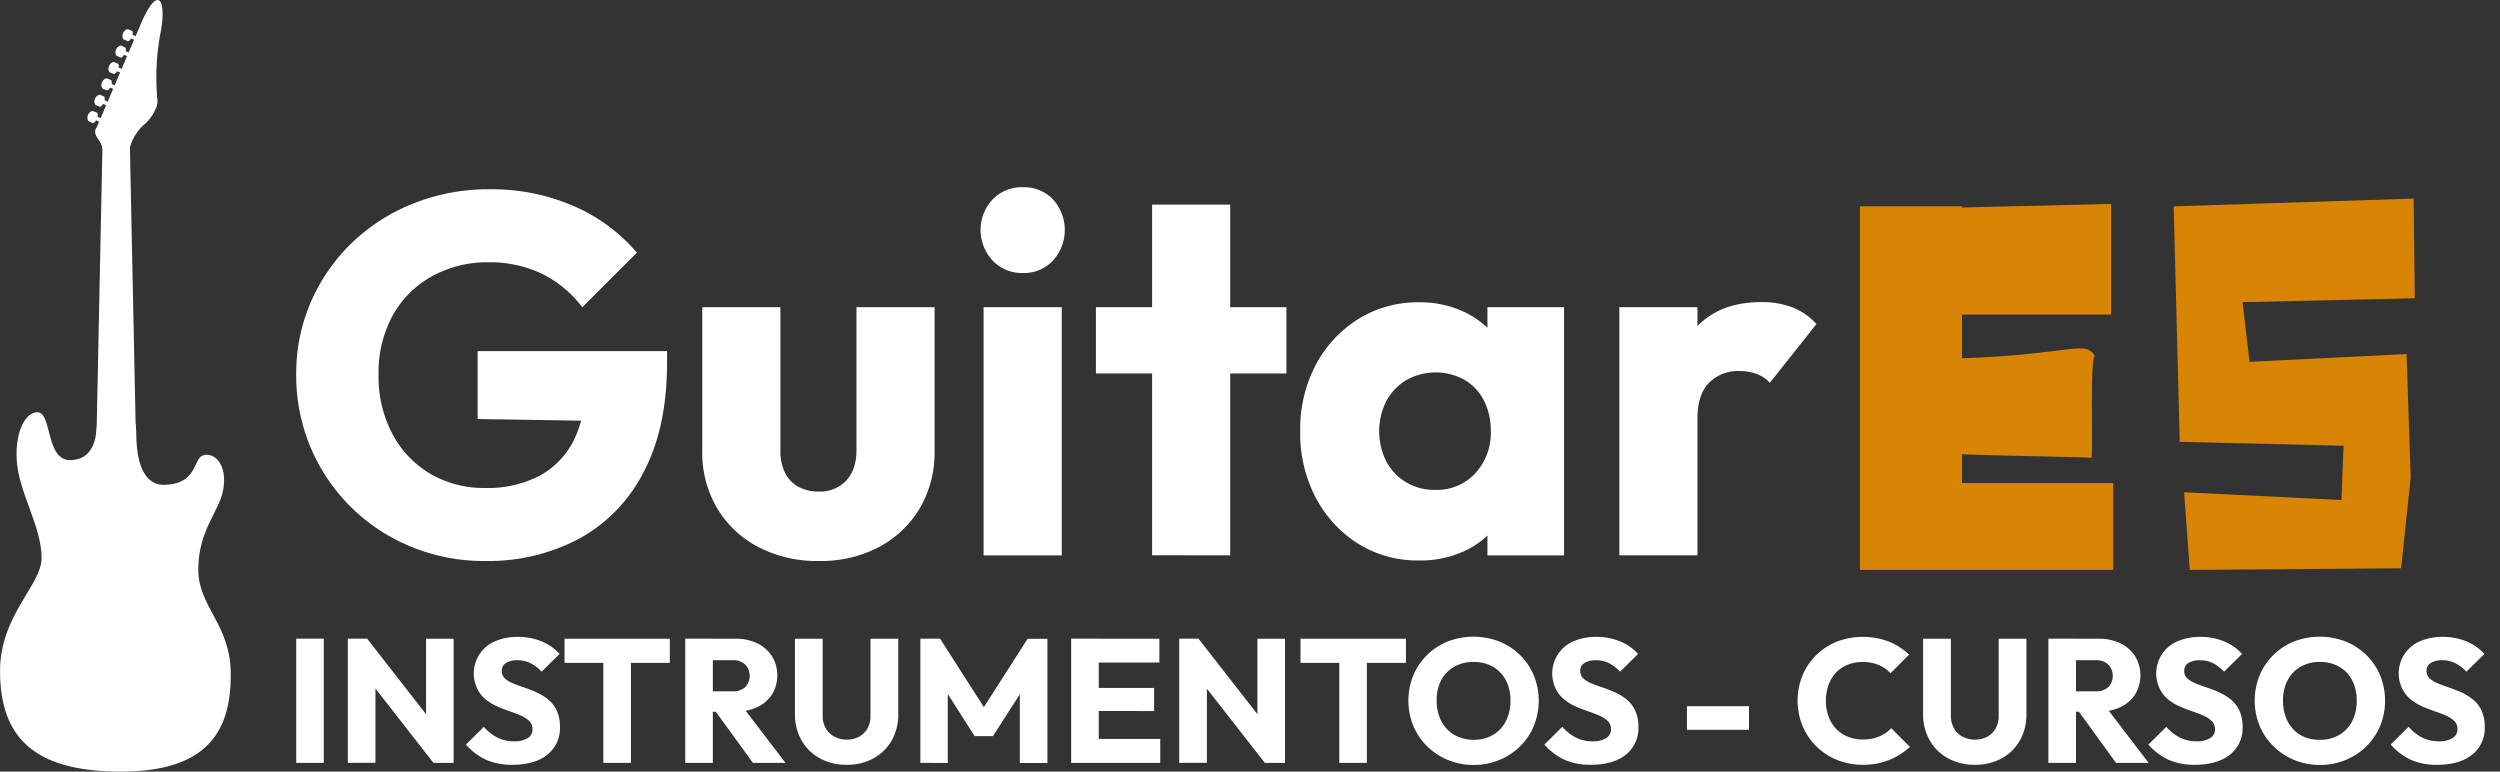 <?xml version="1.0"?>
<svg width="644.3" height="198.86" xmlns="http://www.w3.org/2000/svg" xmlns:svg="http://www.w3.org/2000/svg" data-name="Capa 1">
 <rect width="100%" height="100%" fill="#333333" stroke="none"/>
 <defs>
  <style>.cls-1,.cls-2{fill:#fff}.cls-2{fill-rule:evenodd}</style>
 </defs>
 <g class="layer">
  <title>Layer 1</title>
  <path class="cls-1" d="m124.93,144.58a49,49 0 0 1 -19,-3.69a47.51,47.51 0 0 1 -29.59,-44.34a46.32,46.32 0 0 1 3.82,-18.82a47,47 0 0 1 10.6,-15.2a48.49,48.49 0 0 1 15.88,-10.13a52,52 0 0 1 19.48,-3.62a53.06,53.06 0 0 1 21.77,4.34a44.63,44.63 0 0 1 16.26,12l-14.08,14.06a29.28,29.28 0 0 0 -10.53,-8.69a31.36,31.36 0 0 0 -13.69,-2.9a29.33,29.33 0 0 0 -14.6,3.66a25.77,25.77 0 0 0 -10.07,10.1a30.71,30.71 0 0 0 -3.62,15.2a31.5,31.5 0 0 0 3.56,15.26a26.1,26.1 0 0 0 9.73,10.27a27.29,27.29 0 0 0 14.22,3.68a28.9,28.9 0 0 0 13.88,-3.09a21.19,21.19 0 0 0 8.81,-8.95a30.2,30.2 0 0 0 3.09,-14.28l13.69,9.21l-41.45,-0.66l0,-17.49l48.82,0l0,3q0,16.71 -6,28.1a40.51,40.51 0 0 1 -16.57,17.19a50.07,50.07 0 0 1 -24.41,5.79zm86.07,0a32.65,32.65 0 0 1 -15.6,-3.62a26.65,26.65 0 0 1 -10.59,-10a28,28 0 0 1 -3.82,-14.71l0,-37.07l20.13,0l0,36.84a13.22,13.22 0 0 0 1.12,5.66a8.21,8.21 0 0 0 3.36,3.68a10.44,10.44 0 0 0 5.4,1.32a9.24,9.24 0 0 0 7.1,-2.83c1.75,-1.89 2.63,-4.49 2.63,-7.83l0,-36.84l20.13,0l0,37a28.35,28.35 0 0 1 -3.81,14.81a26.89,26.89 0 0 1 -10.53,10a32.22,32.22 0 0 1 -15.52,3.59zm52.63,-74.22a10.35,10.35 0 0 1 -7.83,-3.23a11.54,11.54 0 0 1 0,-15.72a10.47,10.47 0 0 1 7.83,-3.16a10.27,10.27 0 0 1 7.76,3.16a11.71,11.71 0 0 1 0,15.72a10.15,10.15 0 0 1 -7.76,3.23zm-10.14,72.77l0,-63.95l20.14,0l0,63.95l-20.14,0zm28.95,-46.88l0,-17.07l49.09,0l0,17.07l-49.09,0zm14.48,46.85l0,-90.37l20.13,0l0,90.4l-20.13,-0.03zm68.82,1.35a29,29 0 0 1 -15.73,-4.34a31.06,31.06 0 0 1 -10.92,-11.86a35.64,35.64 0 0 1 -4,-17.11a35.62,35.62 0 0 1 4,-17.1a31,31 0 0 1 10.92,-11.79a29,29 0 0 1 15.73,-4.34a26.51,26.51 0 0 1 11.65,2.5a22.65,22.65 0 0 1 8.48,6.91a18.56,18.56 0 0 1 3.69,10.07l0,27.63a18.92,18.92 0 0 1 -3.62,10.07a22,22 0 0 1 -8.49,6.91a27,27 0 0 1 -11.71,2.45zm4.08,-18.2a13.45,13.45 0 0 0 10.39,-4.28a15.36,15.36 0 0 0 4,-10.86a16.93,16.93 0 0 0 -1.78,-7.89a13.12,13.12 0 0 0 -5,-5.33a15.43,15.43 0 0 0 -14.87,0a14,14 0 0 0 -5.22,5.36a17.33,17.33 0 0 0 -0.06,15.66a13.72,13.72 0 0 0 5.13,5.39a14,14 0 0 0 7.41,1.95zm13.52,16.88l0,-17.24l3,-15.52l-3,-15.53l0,-15.66l19.75,0l0,63.95l-19.75,0zm34,0l0,-63.95l20.13,0l0,63.95l-20.13,0zm20.13,-35.14l-8.42,-6.58q2.51,-11.18 8.42,-17.37c4,-4.12 9.43,-6.18 16.45,-6.18a21.92,21.92 0 0 1 8.1,1.38a16.29,16.29 0 0 1 6.11,4.28l-12,15.13a8.73,8.73 0 0 0 -3.29,-2.23a11.87,11.87 0 0 0 -4.47,-0.79a10.49,10.49 0 0 0 -8,3.09q-2.92,3.09 -2.92,9.27l0.02,0zm-361.13,88.61l0,-32l7.11,0l0,32l-7.11,0zm13.3,0l0,-32l5,0l2.12,6.39l0,25.59l-7.12,0.02zm22.06,0l-18.84,-24.14l1.77,-7.84l18.84,24.14l-1.77,7.84zm0,0l-1.9,-6.39l0,-25.59l7.11,0l0,32l-5.21,-0.02zm20.33,0.5a16.42,16.42 0 0 1 -6.77,-1.29a16,16 0 0 1 -5.18,-3.92l4.62,-4.58a11.46,11.46 0 0 0 3.42,2.74a9.35,9.35 0 0 0 4.37,1a6.33,6.33 0 0 0 3.51,-0.82a2.56,2.56 0 0 0 1.24,-2.26a2.88,2.88 0 0 0 -0.81,-2.13a7.08,7.08 0 0 0 -2.15,-1.4c-0.9,-0.4 -1.88,-0.77 -2.95,-1.14s-2.13,-0.77 -3.19,-1.24a13.3,13.3 0 0 1 -2.92,-1.77a8,8 0 0 1 -2.15,-2.67a9,9 0 0 1 4.57,-12.37a14.45,14.45 0 0 1 5.84,-1.11a15.7,15.7 0 0 1 6.14,1.17a12.66,12.66 0 0 1 4.6,3.22l-4.62,4.57a11.14,11.14 0 0 0 -2.92,-2.22a7.47,7.47 0 0 0 -3.33,-0.72a5.39,5.39 0 0 0 -2.95,0.7a2.27,2.27 0 0 0 -1.08,2a2.56,2.56 0 0 0 0.81,2a7.13,7.13 0 0 0 2.15,1.29c0.89,0.36 1.87,0.72 2.95,1.08s2.13,0.79 3.19,1.27a13.54,13.54 0 0 1 2.92,1.83a8.29,8.29 0 0 1 2.15,2.81a9.6,9.6 0 0 1 0.82,4.19a8.69,8.69 0 0 1 -3.26,7.18c-2.18,1.74 -5.18,2.59 -9.02,2.59zm13.46,-26.27l0,-6.21l27.13,0l0,6.21l-27.13,0zm10,25.77l0,-31.52l7.11,0l0,31.52l-7.11,0zm21.11,0l0,-32l7.11,0l0,32l-7.11,0zm5.44,-13.18l0,-5.25l6.74,0a4.65,4.65 0 0 0 3.29,-1.09a4.26,4.26 0 0 0 0,-5.8a4.44,4.44 0 0 0 -3.26,-1.13l-6.77,0l0,-5.53l7.6,0a12.35,12.35 0 0 1 5.58,1.2a9.37,9.37 0 0 1 3.76,3.33a9.59,9.59 0 0 1 0,9.81a9.14,9.14 0 0 1 -3.81,3.28a13.06,13.06 0 0 1 -5.75,1.18l-7.38,0zm12,13.18l-10,-13.77l6.52,-1.77l11.87,15.54l-8.39,0zm24.23,0.5a14.06,14.06 0 0 1 -7,-1.68a12.14,12.14 0 0 1 -4.71,-4.64a13.42,13.42 0 0 1 -1.69,-6.77l0,-19.39l7.15,0l0,19.8a6.39,6.39 0 0 0 0.82,3.3a5.46,5.46 0 0 0 2.24,2.15a6.66,6.66 0 0 0 3.15,0.75a6.46,6.46 0 0 0 3.17,-0.75a5.5,5.5 0 0 0 2.15,-2.13a6.45,6.45 0 0 0 0.79,-3.28l0,-19.84l7.16,0l0,19.43a13.36,13.36 0 0 1 -1.68,6.75a12,12 0 0 1 -4.66,4.62a13.94,13.94 0 0 1 -6.89,1.68zm18.93,-0.5l0,-32l5.07,0l12.59,19.65l-2.58,0l12.55,-19.61l5.11,0l0,32l-7.11,0l0,-20l1.27,0.31l-8.2,12.77l-4.71,0l-8.15,-12.77l1.22,-0.31l0,20l-7.06,-0.04zm38.86,0l0,-32l7.11,0l0,32l-7.11,0zm5.43,-25.86l0,-6.12l17.3,0l0,6.12l-17.3,0zm0,12.5l0,-5.94l15.94,0l0,5.95l-15.94,-0.01zm0,13.36l0,-6.16l17.53,0l0,6.16l-17.53,0zm22.42,0l0,-32l5,0l2.13,6.39l0,25.59l-7.13,0.02zm22.06,0l-18.85,-24.14l1.77,-7.84l18.84,24.14l-1.76,7.84zm0,0l-1.91,-6.35l0,-25.63l7.11,0l0,32l-5.2,-0.02zm9.19,-25.77l0,-6.21l27.18,0l0,6.21l-27.18,0zm10,25.77l0,-31.52l7.11,0l0,31.52l-7.11,0zm34.7,0.54a17.17,17.17 0 0 1 -6.68,-1.27a16.65,16.65 0 0 1 -5.37,-3.53a15.91,15.91 0 0 1 -3.57,-5.28a17.29,17.29 0 0 1 0,-13a16.09,16.09 0 0 1 3.53,-5.24a16.33,16.33 0 0 1 5.32,-3.49a18.51,18.51 0 0 1 13.32,0a16.74,16.74 0 0 1 5.34,3.49a16,16 0 0 1 3.55,5.26a17.37,17.37 0 0 1 0,13a15.92,15.92 0 0 1 -3.53,5.25a16.22,16.22 0 0 1 -5.32,3.51a16.93,16.93 0 0 1 -6.59,1.3zm-0.09,-6.48a9.7,9.7 0 0 0 5,-1.26a8.55,8.55 0 0 0 3.33,-3.56a11.28,11.28 0 0 0 1.18,-5.27a11.79,11.79 0 0 0 -0.68,-4.1a9,9 0 0 0 -1.95,-3.17a8.46,8.46 0 0 0 -3,-2a10.22,10.22 0 0 0 -3.87,-0.71a9.86,9.86 0 0 0 -5,1.25a8.47,8.47 0 0 0 -3.34,3.41a11.12,11.12 0 0 0 -1.18,5.28a12,12 0 0 0 0.68,4.12a9.32,9.32 0 0 0 1.92,3.19a8.41,8.41 0 0 0 3,2.06a10.17,10.17 0 0 0 3.91,0.76zm30.21,6.44a16.35,16.35 0 0 1 -6.77,-1.29a15.91,15.91 0 0 1 -5.19,-3.92l4.62,-4.58a11.58,11.58 0 0 0 3.42,2.74a9.35,9.35 0 0 0 4.37,1a6.33,6.33 0 0 0 3.51,-0.82a2.57,2.57 0 0 0 1.25,-2.26a2.89,2.89 0 0 0 -0.82,-2.13a7,7 0 0 0 -2.15,-1.4c-0.89,-0.4 -1.87,-0.77 -2.95,-1.14s-2.13,-0.77 -3.19,-1.24a13.3,13.3 0 0 1 -2.92,-1.77a8,8 0 0 1 -2.15,-2.67a9,9 0 0 1 4.57,-12.37a14.47,14.47 0 0 1 5.85,-1.11a15.65,15.65 0 0 1 6.13,1.17a12.66,12.66 0 0 1 4.6,3.22l-4.62,4.57a11.14,11.14 0 0 0 -2.92,-2.22a7.47,7.47 0 0 0 -3.33,-0.72a5.33,5.33 0 0 0 -2.94,0.7a2.25,2.25 0 0 0 -1.09,2a2.56,2.56 0 0 0 0.81,2a7.13,7.13 0 0 0 2.15,1.29c0.9,0.36 1.88,0.72 2.95,1.08s2.14,0.79 3.19,1.27a13.54,13.54 0 0 1 2.92,1.83a8.29,8.29 0 0 1 2.15,2.81a9.6,9.6 0 0 1 0.82,4.19a8.69,8.69 0 0 1 -3.26,7.18q-3.27,2.59 -9.01,2.59zm24.77,-9.02l0,-6.07l16,0l0,6.07l-16,0zm45.33,9.02a17.43,17.43 0 0 1 -6.63,-1.25a16.13,16.13 0 0 1 -8.9,-8.79a17.24,17.24 0 0 1 0,-13a15.88,15.88 0 0 1 3.53,-5.24a16.42,16.42 0 0 1 5.32,-3.46a18.89,18.89 0 0 1 13.41,0a16.38,16.38 0 0 1 5.19,3.35l-4.76,4.8a9.1,9.1 0 0 0 -3.06,-2.13a10.44,10.44 0 0 0 -4.14,-0.77a10.12,10.12 0 0 0 -3.83,0.7a8.37,8.37 0 0 0 -3,2a9.41,9.41 0 0 0 -1.95,3.17a12.36,12.36 0 0 0 0,8.2a9.51,9.51 0 0 0 1.95,3.17a8.66,8.66 0 0 0 3,2a9.76,9.76 0 0 0 3.83,0.73a10.91,10.91 0 0 0 4.26,-0.77a9.41,9.41 0 0 0 3.12,-2.13l4.8,4.8a17.5,17.5 0 0 1 -5.28,3.35a17.76,17.76 0 0 1 -6.86,1.27zm28.9,0a14,14 0 0 1 -6.95,-1.68a12,12 0 0 1 -4.71,-4.64a13.43,13.43 0 0 1 -1.7,-6.77l0,-19.39l7.16,0l0,19.8a6.48,6.48 0 0 0 0.81,3.3a5.46,5.46 0 0 0 2.24,2.15a6.66,6.66 0 0 0 3.15,0.75a6.43,6.43 0 0 0 3.17,-0.75a5.44,5.44 0 0 0 2.15,-2.13a6.45,6.45 0 0 0 0.8,-3.28l0,-19.84l7.15,0l0,19.43a13.36,13.36 0 0 1 -1.68,6.75a12,12 0 0 1 -4.66,4.62a13.89,13.89 0 0 1 -6.93,1.68zm18.93,-0.5l0,-32l7.11,0l0,32l-7.11,0zm5.43,-13.18l0,-5.25l6.74,0a4.65,4.65 0 0 0 3.29,-1.09a4.26,4.26 0 0 0 0,-5.8a4.44,4.44 0 0 0 -3.26,-1.13l-6.77,0l0,-5.53l7.6,0a12.35,12.35 0 0 1 5.58,1.2a9.27,9.27 0 0 1 3.75,3.33a9.53,9.53 0 0 1 0,9.81a9,9 0 0 1 -3.8,3.28a13.06,13.06 0 0 1 -5.75,1.18l-7.38,0zm12,13.18l-10,-13.77l6.52,-1.77l11.87,15.54l-8.39,0zm20.3,0.5a16.35,16.35 0 0 1 -6.77,-1.29a15.91,15.91 0 0 1 -5.19,-3.92l4.62,-4.58a11.58,11.58 0 0 0 3.42,2.74a9.35,9.35 0 0 0 4.37,1a6.33,6.33 0 0 0 3.51,-0.82a2.57,2.57 0 0 0 1.25,-2.26a2.89,2.89 0 0 0 -0.82,-2.13a7,7 0 0 0 -2.15,-1.4c-0.89,-0.4 -1.87,-0.77 -2.95,-1.14s-2.13,-0.77 -3.19,-1.24a13.3,13.3 0 0 1 -2.92,-1.77a8,8 0 0 1 -2.15,-2.67a9,9 0 0 1 4.57,-12.37a14.47,14.47 0 0 1 5.85,-1.11a15.65,15.65 0 0 1 6.13,1.17a12.66,12.66 0 0 1 4.6,3.22l-4.62,4.57a11.14,11.14 0 0 0 -2.92,-2.22a7.47,7.47 0 0 0 -3.33,-0.72a5.33,5.33 0 0 0 -2.94,0.7a2.25,2.25 0 0 0 -1.09,2a2.56,2.56 0 0 0 0.81,2a7.13,7.13 0 0 0 2.15,1.29c0.9,0.36 1.88,0.72 3,1.08s2.14,0.79 3.19,1.27a13.54,13.54 0 0 1 2.92,1.83a8.29,8.29 0 0 1 2.15,2.81a9.6,9.6 0 0 1 0.82,4.19a8.69,8.69 0 0 1 -3.26,7.18q-3.36,2.59 -9.06,2.59zm32.33,0.04a17.21,17.21 0 0 1 -6.68,-1.27a16.61,16.61 0 0 1 -5.36,-3.53a15.93,15.93 0 0 1 -3.58,-5.28a17.29,17.29 0 0 1 0,-13a16.09,16.09 0 0 1 3.53,-5.24a16.33,16.33 0 0 1 5.32,-3.49a18.51,18.51 0 0 1 13.32,0a16.63,16.63 0 0 1 5.34,3.49a16,16 0 0 1 3.56,5.26a17.37,17.37 0 0 1 0,13a16.22,16.22 0 0 1 -8.86,8.76a16.93,16.93 0 0 1 -6.59,1.3zm-0.09,-6.48a9.76,9.76 0 0 0 5,-1.26a8.67,8.67 0 0 0 3.33,-3.56a11.4,11.4 0 0 0 1.17,-5.27a11.56,11.56 0 0 0 -0.68,-4.1a9.12,9.12 0 0 0 -1.94,-3.17a8.5,8.5 0 0 0 -3,-2a10.22,10.22 0 0 0 -3.87,-0.71a9.79,9.79 0 0 0 -5,1.25a8.43,8.43 0 0 0 -3.33,3.49a11.12,11.12 0 0 0 -1.18,5.28a12,12 0 0 0 0.68,4.12a9.18,9.18 0 0 0 1.93,3.19a8.37,8.37 0 0 0 3,2.06a10.21,10.21 0 0 0 3.89,0.68zm30.21,6.44a16.39,16.39 0 0 1 -6.77,-1.29a15.91,15.91 0 0 1 -5.19,-3.92l4.62,-4.58a11.71,11.71 0 0 0 3.42,2.74a9.38,9.38 0 0 0 4.37,1a6.33,6.33 0 0 0 3.51,-0.82a2.57,2.57 0 0 0 1.29,-2.28a2.85,2.85 0 0 0 -0.82,-2.13a7,7 0 0 0 -2.15,-1.4c-0.89,-0.4 -1.87,-0.77 -2.94,-1.14s-2.14,-0.77 -3.19,-1.24a13.3,13.3 0 0 1 -2.92,-1.77a8,8 0 0 1 -2.16,-2.67a9,9 0 0 1 4.54,-12.35a14.45,14.45 0 0 1 5.84,-1.11a15.73,15.73 0 0 1 6.14,1.17a12.62,12.62 0 0 1 4.59,3.22l-4.62,4.57a11,11 0 0 0 -2.92,-2.22a7.47,7.47 0 0 0 -3.33,-0.72a5.38,5.38 0 0 0 -2.94,0.7a2.25,2.25 0 0 0 -1.09,2a2.54,2.54 0 0 0 0.82,2a7,7 0 0 0 2.15,1.29q1.34,0.54 2.94,1.08c1.07,0.37 2.14,0.79 3.2,1.27a13.78,13.78 0 0 1 2.92,1.83a8.29,8.29 0 0 1 2.15,2.81a9.75,9.75 0 0 1 0.81,4.19a8.66,8.66 0 0 1 -3.26,7.18q-3.25,2.59 -9.01,2.59z" id="svg_1" transform="matrix(1 0 0 1 0 0)"/>
  <path class="cls-2" d="m28.32,123c-3,-0.05 -5.7,4.71 -5.37,12c0.39,8.57 6.43,17.27 6.43,25.55c0,7.09 -10.81,14.78 -10.71,29.35c0.1,16.6 8.4,25.71 31.15,25.71s28.32,-10.87 28.32,-25c0,-13 -8.38,-17.35 -8.38,-27.07c0,-10.22 5.42,-14.88 6.43,-20.6c1.19,-6.77 -2.56,-9.85 -5.33,-8.78c-2.46,1 -1.34,7.37 -9.92,7.55c-4.12,0.09 -7.16,-3.77 -7.16,-13.33s-9.64,-10.6 -10.22,-1.22c-0.18,2.78 -1.06,8.14 -6.81,8.17c-6.4,0.01 -4.61,-12.22 -8.43,-12.33z" id="svg_2" transform="translate(-18.66 -16.75)"/>
  <path class="cls-2" d="m24.62,124.69l10.65,0l-1.85,-89.64l-6.96,0l-1.84,89.64z" id="svg_3"/>
  <path class="cls-2" d="m59.24,42.62a61.86,61.86 0 0 1 0.76,-17.27c1.67,-8.41 -0.47,-13.15 -5.12,-2.27l-11.14,26.12c-0.44,1 -1.17,1.46 0.31,3.55a4.71,4.71 0 0 1 1,2.35l7.09,0c0,-1.18 1.37,-4.32 3.87,-6.42c1.54,-1.3 3.39,-4.22 3.23,-6.06z" id="svg_4" transform="translate(-18.66 -16.75)"/>
  <path class="cls-1" d="m52.94,24.84l1,0l0,3.38l-1,0l0,-3.38z" id="svg_5" transform="rotate(-66.84 31.414 32.302)"/>
  <path class="cls-2" d="m51.63,27.38l-1.08,-0.46c-0.85,-0.76 0,-2.71 1.13,-2.63l1.07,0.46c0.47,0.6 -0.37,2.56 -1.12,2.63z" id="svg_6" transform="translate(-18.66 -16.75)"/>
  <path class="cls-1" d="m51.13,29.06l1,0l0,3.38l-1,0l0,-3.38z" id="svg_7" transform="rotate(-66.83 29.605 36.523)"/>
  <path class="cls-2" d="m49.82,31.61l-1.08,-0.47c-0.85,-0.76 0,-2.71 1.13,-2.63l1.13,0.49c0.41,0.57 -0.43,2.53 -1.18,2.61z" id="svg_8" transform="translate(-18.66 -16.75)"/>
  <path class="cls-1" d="m49.33,33.28l1,0l0,3.38l-1,0l0,-3.38z" id="svg_9" transform="rotate(-66.82 27.805 40.75)"/>
  <path class="cls-2" d="m48,35.83l-1.07,-0.46c-0.85,-0.76 0,-2.72 1.12,-2.63l1.08,0.46c0.48,0.59 -0.36,2.55 -1.13,2.63z" id="svg_10" transform="translate(-18.66 -16.75)"/>
  <path class="cls-1" d="m47.52,37.5l1,0l0,3.38l-1,0l0,-3.38z" id="svg_11" transform="rotate(-66.85 25.995 44.966)"/>
  <path class="cls-2" d="m46.21,40.05l-1.08,-0.46c-0.85,-0.76 0,-2.72 1.13,-2.63l1.07,0.46c0.47,0.58 -0.33,2.58 -1.12,2.63z" id="svg_12" transform="translate(-18.66 -16.75)"/>
  <path class="cls-1" d="m45.72,41.73l1,0l0,3.38l-1,0l0,-3.38z" id="svg_13" transform="rotate(-66.83 24.187 49.188)"/>
  <path class="cls-2" d="m44.4,44.27l-1.08,-0.46c-0.85,-0.76 0,-2.72 1.13,-2.63l1.08,0.46c0.47,0.59 -0.38,2.56 -1.13,2.63z" id="svg_14" transform="translate(-18.66 -16.75)"/>
  <path class="cls-1" d="m43.91,45.95l1,0l0,3.38l-1,0l0,-3.38z" id="svg_15" transform="rotate(-66.83 22.379 53.412)"/>
  <path class="cls-2" d="m42.6,48.49l-1.08,-0.49c-0.85,-0.76 0,-2.72 1.12,-2.63l1.08,0.46c0.47,0.63 -0.37,2.59 -1.12,2.66z" id="svg_16" transform="translate(-18.66 -16.75)"/>
  <path d="m479.34,146.87l0,-93.69l26.31,0l0,93.69l-13.15,0l-13.15,0zm21.45,0l0,-22.37l43.82,0l0,22.37l-43.82,0zm59.41,-93.69l61.84,-2l0.3,25.69l-44.4,1l1.81,15.38l40.47,-2l1.06,31.81l-2.47,23.4l-54.47,0.41l-1.45,-20l40.55,2l0.55,-14l-42.23,-1l-1.56,-60.69zm-57.5,27.9l0,-27.53l41.37,-1l0,28.53l-41.37,0zm2.8,11.26c29,-1 32,-5 34.5,-0.34c-1.5,-2.34 -0.5,26.34 -1,26c-0.5,-0.34 -49.5,-0.66 -40,-2c-10.5,-0.34 -2.5,-29.66 6.5,-23.66z" fill="#d88506" id="svg_17"/>
 </g>
</svg>